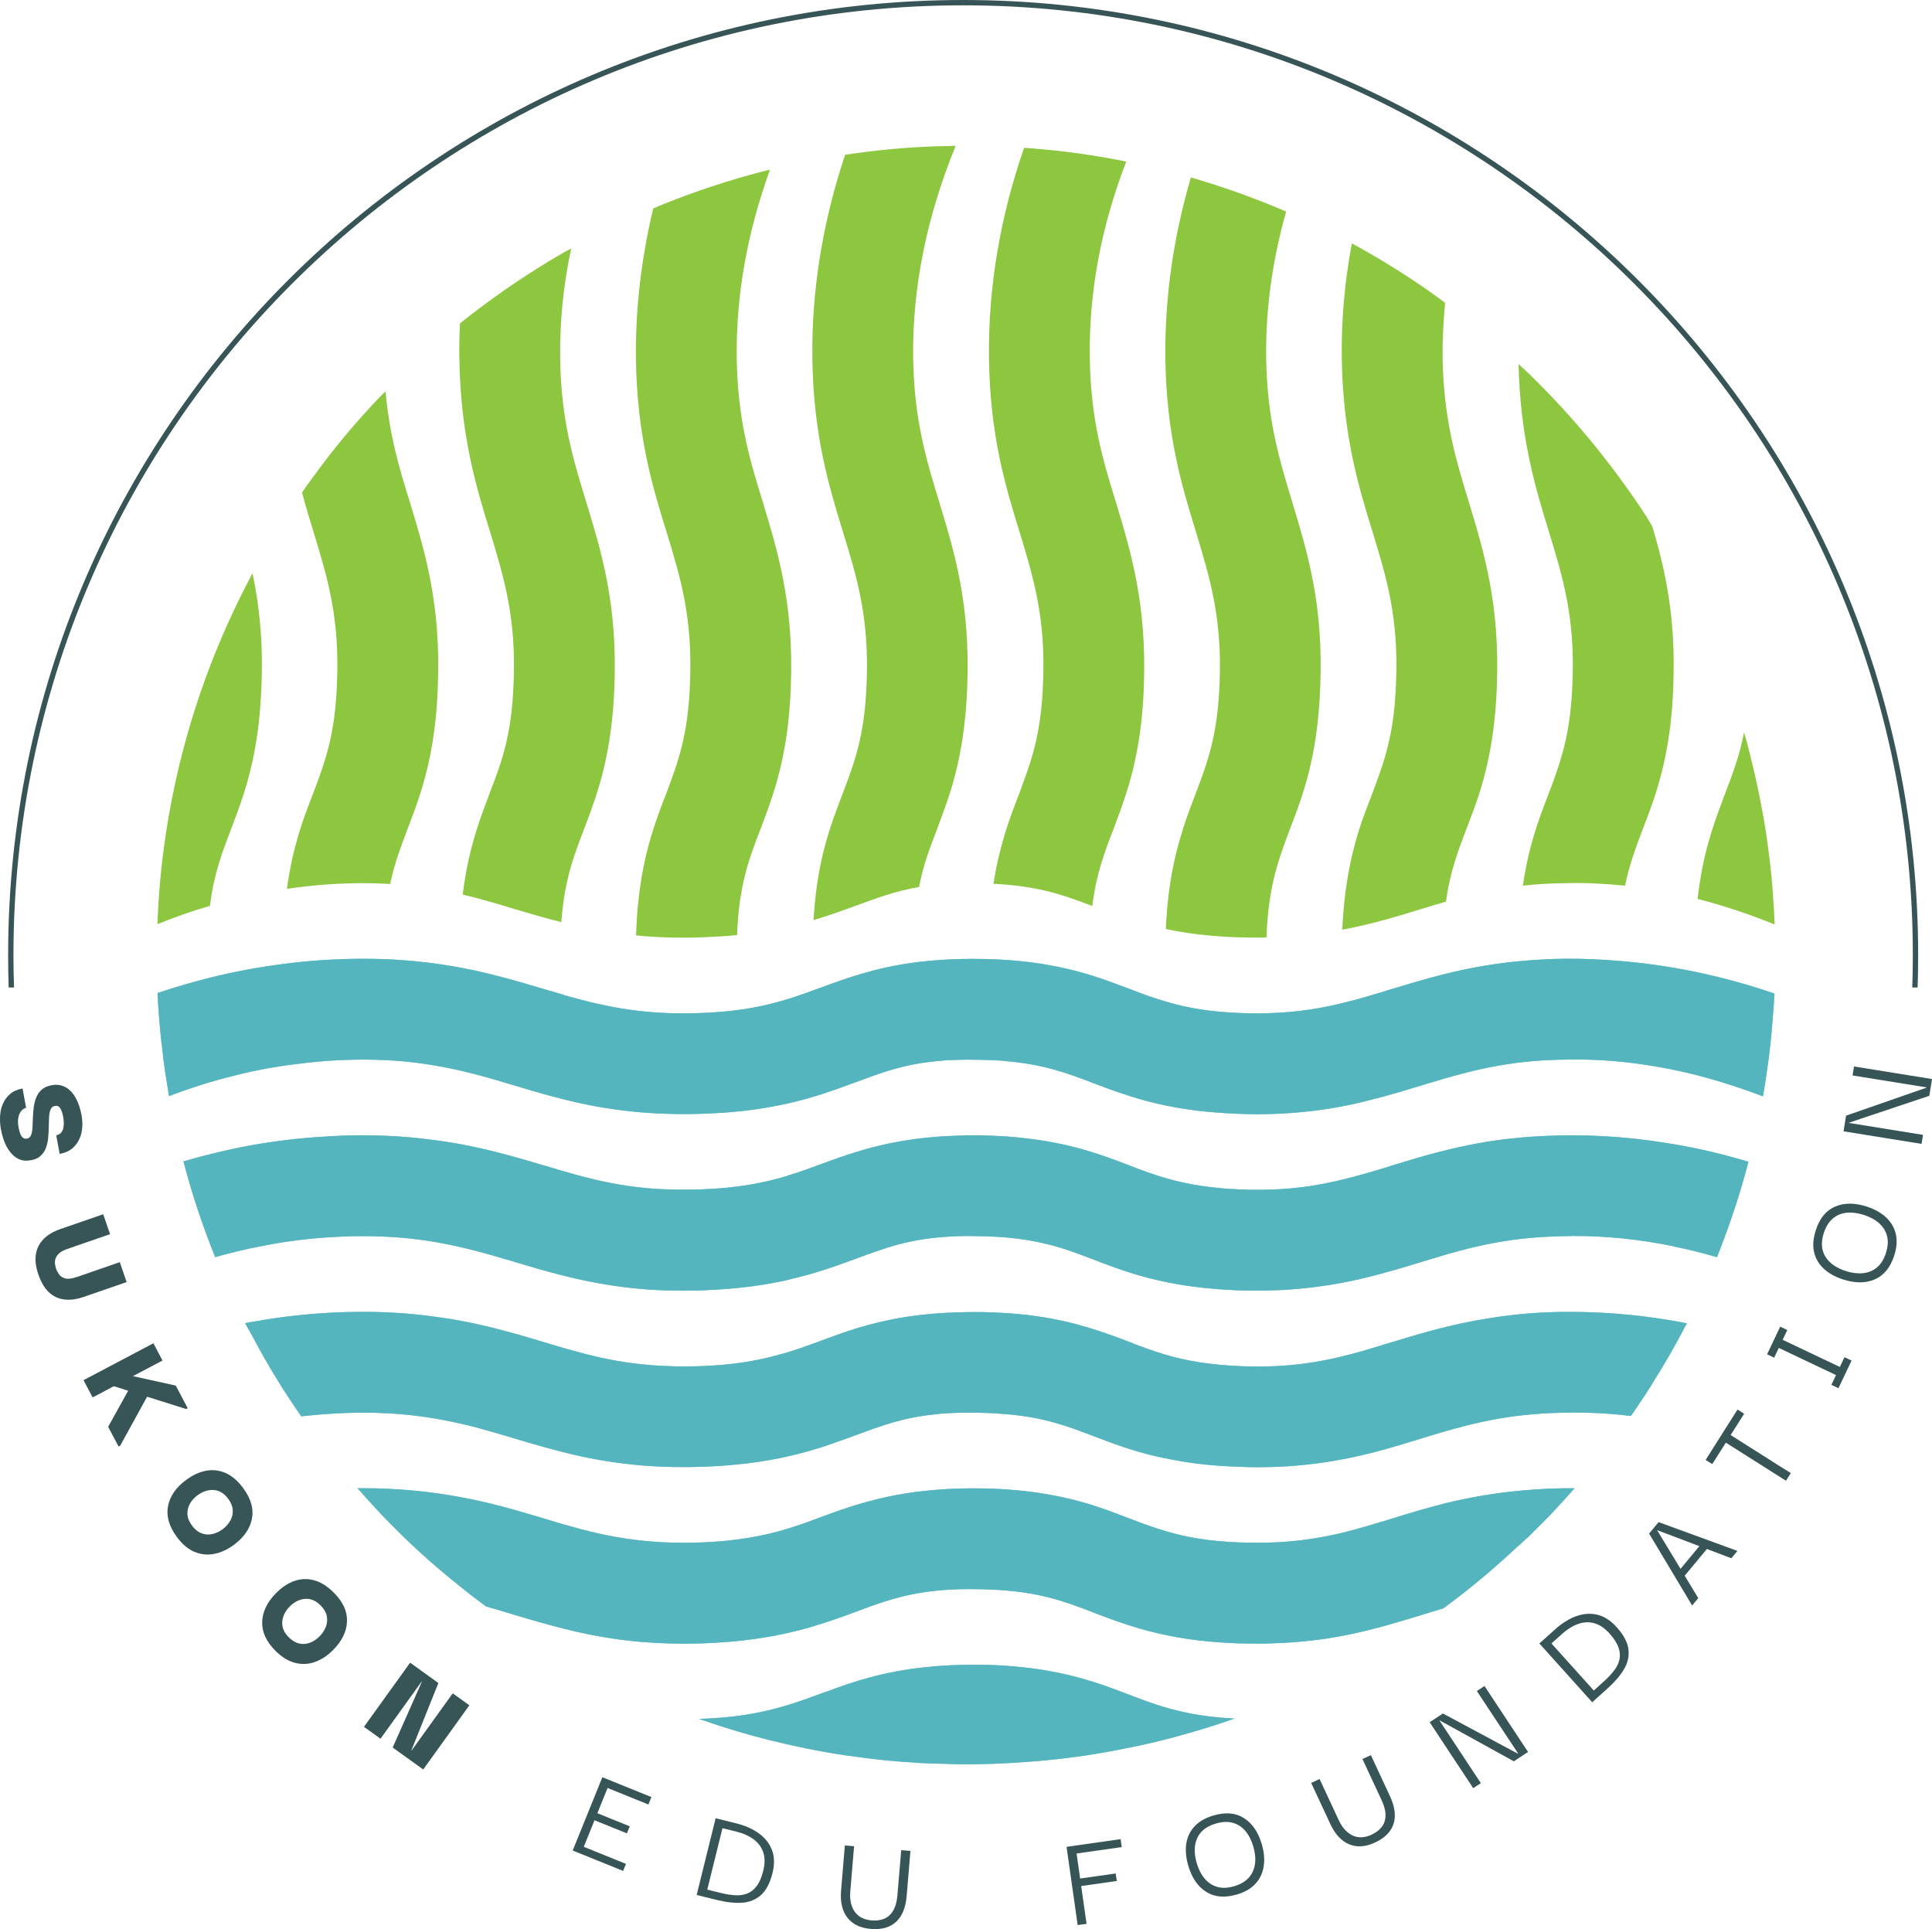 <?xml version="1.0" encoding="UTF-8"?>
<svg id="Layer_1" data-name="Layer 1" xmlns="http://www.w3.org/2000/svg" viewBox="0 0 755.03 753.86">
  <defs>
    <style>
      .cls-1 {
        opacity: .76;
      }

      .cls-1, .cls-2 {
        fill: #55b5bf;
      }

      .cls-3 {
        fill: #8dc63f;
      }

      .cls-4 {
        fill: #375556;
      }
    </style>
  </defs>
  <g>
    <g>
      <path class="cls-3" d="M102.16,268.23c-.66,18.45-3.55,31.39-6.89,41.96-1.64,5.12-3.41,9.65-5.06,14.05-3.48,9.13-6.63,17.33-8.14,29.68v.07c-6.89,1.97-13.72,4.4-20.55,7.16.39-10.7,1.31-21.21,2.76-31.58.39-2.89.79-5.65,1.31-8.47.07-.72.2-1.44.33-2.17.06-.46.13-.85.26-1.31,5.71-32.11,16.28-62.58,30.93-90.61.46-.98,1.05-1.97,1.58-2.95,2.63,12.41,4.2,26.53,3.48,44.19Z"/>
      <path class="cls-3" d="M171.11,268.23c-.59,16.61-2.95,28.76-5.91,38.74v.07c-1.9,6.43-4.01,11.88-6.04,17.2-2.56,6.83-4.99,13.2-6.7,21.21-3.41-.2-6.96-.33-10.77-.33h-.79c-9.59.07-19.17.79-28.76,2.23,2.17-16.22,6.3-27.18,10.18-37.16.46-1.31.99-2.56,1.44-3.81,3.94-10.64,7.29-20.95,7.94-39.66,1.05-25.35-3.68-40.91-9.19-58.9-1.51-4.86-3.02-9.91-4.46-15.3.98-1.64,2.17-3.22,3.35-4.79,8.27-11.56,17.33-22.46,27.12-32.7.72-.72,1.38-1.38,2.17-2.1,1.51,17.2,5.32,30.01,9.52,43.4,5.97,19.63,12.15,39.92,10.9,71.9Z"/>
      <path class="cls-3" d="M240.12,268.23c-.98,26-6.24,40.97-11.16,53.91-.26.72-.53,1.38-.79,2.1-4.07,10.57-7.62,19.96-8.8,36.11-6.37-1.58-12.34-3.35-18.32-5.12-6.63-2.04-13.26-4.01-20.22-5.65,2.04-16.68,6.11-27.97,9.98-38.08.13-.46.26-.85.46-1.31,4.66-12.15,8.73-22.59,9.45-43.47,1.05-25.35-3.74-40.91-9.19-58.9-5.52-17.73-11.56-37.82-12.02-67.83-.07-4.53,0-9.06.26-13.59,1.44-1.18,2.89-2.36,4.4-3.48,11.36-8.8,23.38-16.88,35.98-24.16,1.05-.59,1.97-1.12,3.09-1.64-3.09,14.18-4.47,28.37-4.33,42.42.26,24.36,5.12,40.12,10.24,56.8,5.97,19.63,12.21,39.92,10.96,71.9Z"/>
      <path class="cls-3" d="M309.06,268.23c-.98,27.38-6.83,42.55-11.95,56.01-4.47,11.62-8.34,21.8-9.06,41.17-4.01.39-8.34.66-12.94.85-9.85.39-18.58.07-26.53-.72.53-16.81,2.95-29.02,5.98-39.07,1.84-6.04,3.81-11.29,5.78-16.28,4.53-12.15,8.6-22.59,9.32-43.47,1.05-25.35-3.68-40.91-9.19-58.9-5.52-17.73-11.56-37.82-11.95-67.83-.2-19.5,2.1-39,6.76-58.5,1.44-.66,2.95-1.31,4.46-1.9,12.35-4.92,24.95-9.13,37.89-12.48,1.18-.26,2.23-.59,3.28-.79-8.86,24.43-13.26,48.98-13,73.21.33,24.36,5.06,40.12,10.24,56.8,5.91,19.63,12.15,39.92,10.9,71.9Z"/>
      <path class="cls-3" d="M378.01,268.23c-.59,16.09-2.82,27.91-5.58,37.69-1.97,6.89-4.27,12.74-6.3,18.32-2.76,7.16-5.32,13.79-6.96,22.39-9.32,1.58-16.55,4.33-24.82,7.35-5.06,1.84-10.38,3.81-16.42,5.58,1.18-20.55,5.45-33.75,9.72-45.04.53-1.51,1.12-2.95,1.64-4.33,4.6-12.15,8.67-22.59,9.39-43.47,1.05-25.35-3.74-40.91-9.26-58.9-5.45-17.73-11.56-37.82-11.95-67.83-.33-26.46,4.01-53.12,12.8-79.52,1.38-.2,2.82-.39,4.2-.59,11.82-1.64,23.77-2.63,36.05-2.82.92-.07,2.04-.07,2.95-.07-11.23,27.51-16.94,55.22-16.61,82.54.33,24.36,5.12,40.12,10.24,56.8,5.97,19.63,12.15,39.92,10.9,71.9Z"/>
      <path class="cls-3" d="M447.02,268.23c-.79,22.13-4.79,36.24-8.99,48-.99,2.76-1.97,5.38-2.96,8.01-3.55,9.13-6.63,17.33-8.21,29.81-11.03-4.2-20.82-7.81-38.61-8.67,2.36-15.1,6.3-25.61,10.05-35.19.46-1.18.85-2.3,1.25-3.48,4.01-10.77,7.42-21.14,8.08-39.99,1.05-25.35-3.74-40.91-9.19-58.9-5.52-17.73-11.56-37.82-11.95-67.83-.33-27.38,4.27-54.96,13.72-82.21,1.31.07,2.49.13,3.81.26,11.29.92,22.39,2.43,33.22,4.53.99.2,1.9.33,2.89.59-9.85,25.48-14.58,51.15-14.25,76.36.33,24.36,5.06,40.12,10.24,56.8,5.91,19.63,12.08,39.92,10.9,71.9Z"/>
      <path class="cls-3" d="M515.96,268.23c-.98,27.38-6.76,42.55-11.95,56.01-.26.79-.59,1.51-.85,2.3-4.07,10.9-7.55,21.08-8.21,39.79-1.18.07-2.36.07-3.61.07-2.56,0-5.25-.07-8.01-.13-10.96-.39-20.03-1.58-27.71-3.22.72-16.74,3.41-28.83,6.63-38.87v-.07c1.58-5.06,3.35-9.59,4.99-13.92,4.6-12.15,8.6-22.59,9.39-43.47.99-25.35-3.81-40.91-9.26-58.9-5.45-17.73-11.56-37.82-11.95-67.83-.26-23.51,3.09-47.15,9.98-70.65,1.25.39,2.5.72,3.74,1.12,10.5,3.15,20.81,6.89,30.99,11.16.85.33,1.71.72,2.49,1.05-5.38,19.04-8.01,38.02-7.81,56.86.33,24.36,5.19,40.12,10.24,56.8,5.91,19.63,12.21,39.92,10.9,71.9Z"/>
      <path class="cls-3" d="M584.97,268.23c-.66,17.66-3.28,30.2-6.43,40.51-1.77,5.71-3.74,10.7-5.58,15.5-3.28,8.67-6.3,16.55-7.88,28.1-3.28.92-6.57,1.97-9.85,2.95-9.59,2.95-19.37,5.91-30.66,8.01.85-18.71,4.01-31.58,7.62-42.29,1.38-3.87,2.76-7.42,4.07-10.83,4.53-12.15,8.6-22.59,9.32-43.47,1.05-25.35-3.68-40.91-9.19-58.9-5.52-17.73-11.56-37.82-12.02-67.83-.2-14.9,1.12-29.88,3.94-44.85,1.25.66,2.43,1.31,3.74,2.04,10.51,5.91,20.75,12.41,30.47,19.5.72.59,1.58,1.12,2.23,1.71-.66,7.09-1.05,14.12-.99,21.14.39,24.36,5.19,40.12,10.31,56.8,5.91,19.63,12.15,39.92,10.9,71.9Z"/>
      <path class="cls-3" d="M653.92,268.23c-.59,17.33-3.22,29.81-6.3,39.99-1.77,5.91-3.81,11.03-5.71,16.02-2.63,7.03-5.12,13.53-6.83,21.87-7.68-.79-15.37-1.18-23.05-.99-6.11.07-11.69.39-16.88.99,2.23-15.5,6.24-26.13,10.05-35.92.53-1.44,1.12-2.89,1.64-4.33,3.81-10.44,7.03-20.75,7.68-39.13,1.05-25.35-3.68-40.91-9.19-58.9-5.32-17.27-11.23-36.84-11.89-65.6,1.51,1.38,2.95,2.76,4.4,4.14,16.42,15.96,31.06,33.68,43.86,52.86,1.44,2.17,2.89,4.4,4.07,6.63,4.99,16.94,9.26,35.52,8.14,62.38Z"/>
      <path class="cls-3" d="M693.51,361.27c-9.98-4.07-20.03-7.42-30.07-9.98,1.84-16.68,5.78-28.04,9.59-38.08.33-1.05.72-2.04,1.12-3.02,2.89-7.68,5.65-14.64,7.42-24.03.79,2.56,1.51,5.19,2.1,7.81,2.04,7.81,3.74,15.69,5.19,23.7.33,1.77.59,3.48.92,5.25.99,6.24,1.77,12.48,2.43,18.78.07.13.07.26.07.39.2,2.36.39,4.73.59,7.09.07.53.07,1.12.07,1.64.26,3.02.39,6.04.53,9.06,0,.46.07.92.07,1.38Z"/>
    </g>
    <g>
      <path class="cls-2" d="M693.45,388.26c0,.33,0,.59-.07.92-.13,2.63-.26,5.25-.53,7.88-.13,1.64-.26,3.28-.39,4.86-.13,2.23-.39,4.4-.66,6.57v.13c-.33,2.95-.66,5.91-1.12,8.86-.53,3.68-1.05,7.35-1.71,10.97-6.11-2.36-12.28-4.4-18.39-6.24-9.78-2.89-19.63-4.99-29.42-6.37-9.72-1.38-19.44-1.97-29.15-1.77-4.53.07-8.8.26-12.8.59h-.07c-9.65.85-17.93,2.43-25.74,4.4-6.24,1.58-12.15,3.35-18.19,5.19-6.43,1.97-12.94,3.94-19.89,5.65-7.81,2.04-16.22,3.68-25.74,4.6-5.65.59-11.62.92-18.19.92-2.63,0-5.32-.07-8.08-.2-5.65-.2-10.77-.66-15.43-1.18-12.15-1.51-21.47-4.01-29.55-6.76-3.94-1.31-7.55-2.69-11.03-4.01-10.31-3.94-19.5-7.42-35.06-8.67v-.07c-3.02-.2-6.3-.33-9.85-.39-6.76-.13-12.48.07-17.53.66-12.28,1.31-20.62,4.46-30.53,8.14-2.43.85-4.86,1.77-7.42,2.69-7.09,2.5-15.04,4.99-24.82,6.76-7.68,1.44-16.55,2.5-26.99,2.82-4.79.2-9.32.2-13.66.07-10.64-.26-19.89-1.38-28.37-2.89-11.82-2.17-22-5.19-32.04-8.21-4.66-1.38-9.19-2.76-13.92-4.01-8.86-2.36-18.19-4.33-29.15-5.38-4.99-.46-10.37-.72-16.28-.72h-.79c-8.08.07-16.09.59-24.16,1.64-8.54.99-17.14,2.56-25.61,4.73-8.4,2.1-16.74,4.73-25.02,7.88h-.07c-.13-.59-.2-1.12-.26-1.71-.13-.53-.2-1.12-.26-1.64-.2-1.12-.39-2.23-.53-3.35-.33-1.9-.66-3.94-.85-5.84-.2-1.05-.33-2.04-.39-3.09-.2-1.58-.39-3.09-.53-4.66-.13-.46-.2-.99-.2-1.51-.26-1.97-.39-3.94-.59-5.91-.07-.79-.13-1.58-.2-2.36-.26-3.35-.53-6.76-.66-10.18,6.57-2.23,13.2-4.14,19.83-5.84,9.65-2.43,19.44-4.27,29.22-5.52,9.98-1.31,20.03-1.97,30.14-2.04h.92c2.89,0,5.65.07,8.34.13,11.16.46,20.88,1.64,29.68,3.28,12.34,2.3,22.78,5.45,32.57,8.34,2.63.79,5.12,1.51,7.68,2.23v.07c9.65,2.76,19.04,5.12,30.14,6.37,7.09.79,14.77,1.12,23.64.79,6.11-.2,11.43-.72,16.15-1.38,11.62-1.71,19.96-4.53,28.3-7.62.85-.33,1.71-.59,2.56-.92,10.05-3.68,20.88-7.68,36.25-9.78,7.49-.99,16.02-1.58,26.07-1.44,1.18,0,2.36.07,3.48.07,17.2.53,29.48,3.15,39.66,6.24,5.52,1.71,10.44,3.61,15.17,5.38,5.06,1.97,9.85,3.74,15.23,5.25,7.49,2.17,16.09,3.74,28.23,4.2,4.33.2,8.4.2,12.28,0,10.83-.39,19.89-1.97,28.5-4.14,6.04-1.44,11.95-3.28,18.12-5.19,6.37-1.9,13-3.94,20.36-5.78,8.67-2.17,18.25-4.07,29.35-5.12,5.65-.53,11.62-.92,18.12-.99,7.03-.07,14.12.26,21.27.85,9.91.79,19.83,2.23,29.74,4.27,10.31,2.17,20.55,4.92,30.79,8.47h.07Z"/>
      <path class="cls-2" d="M683.33,453.98c-.07.2-.13.39-.2.59-.39,1.64-.85,3.22-1.31,4.86-3.02,10.83-6.7,21.47-10.83,31.85-5.65-1.64-11.36-3.09-17.01-4.2v-.07c-13.13-2.69-26.33-4.07-39.4-4.01-.85,0-1.71.07-2.56.07-10.24.13-18.98.99-26.92,2.43-10.9,1.9-20.22,4.79-29.88,7.75-3.28.99-6.5,1.97-9.91,2.95-9.13,2.63-18.84,5.12-30.07,6.57-7.22.99-15.1,1.58-23.9,1.58-2.56,0-5.25-.07-8.01-.13-2.69-.13-5.25-.26-7.75-.46-11.75-.92-21.01-2.76-28.96-4.92-7.29-2.04-13.53-4.4-19.3-6.63-6.37-2.43-12.28-4.73-19.57-6.37-6.83-1.58-14.77-2.63-25.35-2.76-1.51,0-2.95-.07-4.27-.07-17.99.13-28.23,3.22-39.46,7.35-1.38.46-2.82,1.05-4.33,1.58-7.55,2.76-15.56,5.71-25.74,8.01v.07c-9.06,2.1-19.89,3.68-33.49,4.2-2.23.13-4.4.13-6.57.13-10.96.13-20.49-.66-29.15-1.97-14.51-2.17-26.53-5.71-38.35-9.26-.13-.07-.26-.07-.39-.13-9.52-2.82-18.78-5.52-29.42-7.42-8.67-1.58-18.19-2.5-29.55-2.5h-.79c-3.02,0-6.04.07-9.06.26-9.85.46-19.7,1.64-29.48,3.61-6.11,1.12-12.21,2.63-18.25,4.33-4.92-12.15-9.06-24.62-12.41-37.43,9.06-2.63,18.12-4.79,27.25-6.43,9.13-1.58,18.32-2.69,27.51-3.22,4.73-.33,9.52-.53,14.31-.53h.92c9.52,0,18.06.59,25.81,1.58,11.23,1.31,20.95,3.48,29.81,5.84,5.25,1.38,10.18,2.82,14.97,4.27,9.06,2.69,17.53,5.25,26.86,7.03,8.73,1.64,18.19,2.69,29.61,2.5,1.64,0,3.28,0,4.99-.07,14.84-.53,25.08-2.63,34.01-5.32v-.07c4.53-1.31,8.73-2.89,13-4.46,4.47-1.64,9.13-3.35,14.31-4.92,10.24-3.15,22.46-5.71,39-6.24,2.89-.13,5.84-.2,8.99-.13,7.35.13,13.79.59,19.63,1.38,17.01,2.1,28.37,6.43,38.68,10.37,1.38.53,2.76,1.05,4.07,1.58,8.67,3.15,17.14,5.91,30.14,7.16,2.82.33,5.91.53,9.26.66,11.75.46,21.41-.26,30.21-1.84,9.91-1.71,18.78-4.4,28.17-7.22v-.07c.2,0,.33-.07.52-.13,11.03-3.41,22.98-7.03,37.76-9.46,8.21-1.25,17.34-2.17,27.58-2.36.79-.07,1.64-.07,2.5-.07,12.94-.13,25.94.79,39,2.89,9.98,1.51,20.03,3.74,30.01,6.63.92.26,1.77.53,2.69.79h.07Z"/>
      <path class="cls-2" d="M659.24,517.08c-4.14,8.01-8.6,15.82-13.4,23.38v.07c0,.07-.07.07-.07.13-.39.59-.79,1.25-1.18,1.84-.46.72-.85,1.38-1.31,2.04-.85,1.31-1.71,2.63-2.63,3.94-1.05,1.64-2.17,3.22-3.28,4.86-8.47-1.05-16.94-1.44-25.34-1.31-3.74.07-7.29.2-10.7.46-11.29.79-20.68,2.63-29.48,4.92-5.71,1.44-11.1,3.09-16.61,4.79-8.54,2.63-17.2,5.32-26.99,7.35-8.73,1.84-18.32,3.22-29.48,3.68-2.36.07-4.86.13-7.35.13-2.63,0-5.32-.07-8.08-.2-9.39-.33-17.33-1.25-24.23-2.56-10.83-1.9-19.17-4.66-26.72-7.49-1.71-.66-3.41-1.25-5.06-1.9-9.85-3.74-18.65-7.16-32.96-8.47-3.61-.33-7.55-.59-11.95-.66-6.11-.13-11.29.07-15.96.46v.07c-13.13,1.18-21.8,4.46-32.11,8.27-3.81,1.38-7.75,2.82-12.02,4.27-8.27,2.69-17.86,5.19-30.14,6.7-5.19.59-10.83,1.12-17.07,1.31-8.54.33-16.22.13-23.31-.39-10.31-.85-19.37-2.36-27.77-4.33-8.08-1.9-15.56-4.07-22.98-6.3-4.99-1.51-9.91-2.95-14.97-4.33-8.21-2.1-16.74-3.87-26.72-4.92-5.38-.53-11.23-.85-17.66-.85h-.79c-7.55.07-15.04.53-22.59,1.38-.2,0-.39.07-.59.07-7.03-10.05-13.4-20.49-19.11-31.32-.33-.59-.66-1.18-.99-1.77-.66-1.12-1.25-2.23-1.84-3.35h.13c1.25-.26,2.5-.53,3.74-.66,9.85-1.77,19.7-2.89,29.55-3.41,3.87-.2,7.68-.33,11.56-.33h.92c10.11,0,19.11.66,27.25,1.77,10.37,1.31,19.44,3.28,27.71,5.52,5.52,1.44,10.64,2.95,15.63,4.47,7.55,2.3,14.77,4.4,22.33,6.11,8.27,1.77,16.94,3.09,27.25,3.35,3.74.2,7.68.13,11.89,0,12.74-.46,22.13-2.1,30.14-4.33,6.11-1.58,11.36-3.55,16.87-5.58,4.47-1.64,9.06-3.35,14.12-4.92,10.64-3.22,23.44-5.91,41.24-6.24,2.23-.07,4.53-.07,6.96-.07,8.21.13,15.37.66,21.73,1.58,15.82,2.23,26.66,6.37,36.57,10.11.46.2.98.39,1.44.53v.07c8.14,3.09,15.69,5.78,26.4,7.42,4.53.66,9.65,1.18,15.63,1.44,9.52.39,17.73-.07,25.15-1.05,10.96-1.51,20.29-4.14,30.14-7.16v-.07c1.18-.33,2.43-.66,3.61-1.05,11.36-3.41,23.64-7.22,38.94-9.52,8.6-1.38,18.12-2.3,28.89-2.36h.53c13.07-.07,26.26.92,39.46,3.09,2.56.39,5.12.85,7.68,1.38Z"/>
      <path class="cls-2" d="M615.38,581.56c-3.15,3.55-6.37,7.09-9.59,10.51-2.36,2.43-4.73,4.79-7.16,7.16l-1.25,1.25c-1.38,1.18-2.63,2.43-3.94,3.61v-.07c-9.13,8.54-18.71,16.68-28.76,24.03-.2.13-.46.33-.66.46,0,0-.07,0-.07.07-2.95.85-5.84,1.71-8.73,2.63-9.13,2.76-18.45,5.65-29.02,7.75-8.54,1.71-17.93,2.89-28.69,3.22-2.04.13-4.07.13-6.17.13-2.56,0-5.25-.07-8.01-.13-10.24-.39-18.78-1.44-26.07-2.89-12.41-2.43-21.47-5.91-29.94-9.13-.13-.07-.33-.13-.46-.2-11.29-4.33-21.34-8.08-40.12-8.8-1.38-.07-2.82-.13-4.33-.13-10.31-.2-18.25.53-25.08,1.84-8.47,1.64-15.3,4.14-22.98,7.03-4.79,1.77-9.85,3.61-15.5,5.32-7.88,2.43-17.01,4.53-28.43,5.84-4.73.53-9.78.92-15.3,1.12-9,.33-17.07.07-24.49-.53-11.23-.99-20.88-2.82-29.81-5.06-6.89-1.71-13.4-3.61-19.76-5.52-3.68-1.12-7.29-2.23-11.03-3.28h-.07c-3.48-2.56-6.83-5.12-10.18-7.88-10.57-8.34-20.49-17.4-29.81-27.12l-.39-.39c-3.35-3.55-6.63-7.16-9.85-10.83h1.97c3.68,0,7.22.07,10.57.26,10.77.53,20.16,1.77,28.69,3.41,11.82,2.23,21.87,5.25,31.32,8.08,2.43.72,4.86,1.44,7.22,2.17,9.39,2.69,18.52,5.06,29.15,6.3,7.42.92,15.63,1.31,25.08.99,5.32-.2,10.11-.59,14.38-1.18,12.41-1.58,21.14-4.46,29.88-7.68.92-.39,1.84-.72,2.76-1.05,10.38-3.81,21.87-7.95,38.22-9.98,7.03-.85,14.97-1.38,24.1-1.25,1.77,0,3.55.07,5.25.13,16.81.72,28.89,3.35,38.87,6.5,5.12,1.64,9.72,3.41,14.18,5.12,4.79,1.84,9.32,3.55,14.31,4.99,7.68,2.3,16.55,3.94,29.15,4.4,3.55.13,6.96.13,10.11.07,11.43-.26,20.81-1.77,29.68-3.87,6.43-1.58,12.61-3.48,19.11-5.45,6.7-2.1,13.72-4.2,21.47-6.17,8.8-2.1,18.58-3.94,29.94-4.92,5.12-.46,10.57-.79,16.42-.85h3.81Z"/>
      <path class="cls-2" d="M482.41,671.59c-5.78,2.04-11.62,3.94-17.53,5.58-8.34,2.43-16.87,4.53-25.48,6.17-5.19,1.05-10.44,1.97-15.69,2.76-1.84.26-3.68.53-5.52.72-2.17.33-4.4.59-6.63.79-4.07.46-8.14.79-12.21,1.05-7.22.53-14.51.79-21.87.79-1.58,0-3.22,0-4.79-.07-.72,0-1.51,0-2.23-.07-2.89-.07-5.78-.13-8.67-.26-2.04-.07-4.07-.2-6.11-.39-1.77-.07-3.55-.2-5.32-.39-2.36-.2-4.73-.39-7.03-.66-2.96-.33-5.91-.72-8.86-1.12-1.38-.2-2.76-.39-4.07-.53-.26-.07-.53-.07-.79-.13-9.98-1.51-19.83-3.55-29.48-5.98-4.99-1.25-9.91-2.63-14.77-4.14-4.14-1.25-8.14-2.63-12.21-4.01h.59c9.19-.33,16.61-1.25,22.98-2.56,9.32-1.9,16.55-4.53,24.03-7.29.79-.26,1.51-.59,2.3-.79,10.31-3.87,21.8-7.75,38.21-9.52,6.43-.72,13.66-1.05,21.8-.99,2.36,0,4.66.13,6.83.2,18.65.98,31.39,4.33,41.96,8.01,3.35,1.18,6.43,2.36,9.52,3.55,6.96,2.63,13.33,5.06,21.41,6.76,5.51,1.25,11.82,2.1,19.63,2.5Z"/>
      <path class="cls-1" d="M482.41,671.59c-5.78,2.04-11.62,3.94-17.53,5.58-8.34,2.43-16.87,4.53-25.48,6.17-5.19,1.05-10.44,1.97-15.69,2.76-1.84.26-3.68.53-5.52.72-2.17.33-4.4.59-6.63.79-4.07.46-8.14.79-12.21,1.05-7.22.53-14.51.79-21.87.79-1.58,0-3.22,0-4.79-.07-.72,0-1.51,0-2.23-.07-2.89-.07-5.78-.13-8.67-.26-2.04-.07-4.07-.2-6.11-.39-1.77-.07-3.55-.2-5.32-.39-2.36-.2-4.73-.39-7.03-.66-2.96-.33-5.91-.72-8.86-1.12-1.38-.2-2.76-.39-4.07-.53-.26-.07-.53-.07-.79-.13-9.98-1.51-19.83-3.55-29.48-5.98-4.99-1.25-9.91-2.63-14.77-4.14-4.14-1.25-8.14-2.63-12.21-4.01h.59c9.19-.33,16.61-1.25,22.98-2.56,9.32-1.9,16.55-4.53,24.03-7.29.79-.26,1.51-.59,2.3-.79,10.31-3.87,21.8-7.75,38.21-9.52,6.43-.72,13.66-1.05,21.8-.99,2.36,0,4.66.13,6.83.2,18.65.98,31.39,4.33,41.96,8.01,3.35,1.18,6.43,2.36,9.52,3.55,6.96,2.63,13.33,5.06,21.41,6.76,5.51,1.25,11.82,2.1,19.63,2.5Z"/>
      <path class="cls-1" d="M615.38,581.56c-3.15,3.55-6.37,7.09-9.59,10.51-2.36,2.43-4.73,4.79-7.16,7.16l-1.25,1.25c-1.38,1.18-2.63,2.43-3.94,3.61v-.07c-9.13,8.54-18.71,16.68-28.76,24.03-.2.13-.46.33-.66.46,0,0-.07,0-.07.07-2.95.85-5.84,1.71-8.73,2.63-9.13,2.76-18.45,5.65-29.02,7.75-8.54,1.71-17.93,2.89-28.69,3.22-2.04.13-4.07.13-6.17.13-2.56,0-5.25-.07-8.01-.13-10.24-.39-18.78-1.44-26.07-2.89-12.41-2.43-21.47-5.91-29.94-9.13-.13-.07-.33-.13-.46-.2-11.29-4.33-21.34-8.08-40.12-8.8-1.38-.07-2.82-.13-4.33-.13-10.31-.2-18.25.53-25.08,1.84-8.47,1.64-15.3,4.14-22.98,7.03-4.79,1.77-9.85,3.61-15.5,5.32-7.88,2.43-17.01,4.53-28.43,5.84-4.73.53-9.78.92-15.3,1.12-9,.33-17.07.07-24.49-.53-11.23-.99-20.88-2.82-29.81-5.06-6.89-1.71-13.4-3.61-19.76-5.52-3.68-1.12-7.29-2.23-11.03-3.28h-.07c-3.48-2.56-6.83-5.12-10.18-7.88-10.57-8.34-20.49-17.4-29.81-27.12l-.39-.39c-3.35-3.55-6.63-7.16-9.85-10.83h1.97c3.68,0,7.22.07,10.57.26,10.77.53,20.16,1.77,28.69,3.41,11.82,2.23,21.87,5.25,31.32,8.08,2.43.72,4.86,1.44,7.22,2.17,9.39,2.69,18.52,5.06,29.15,6.3,7.42.92,15.63,1.31,25.08.99,5.32-.2,10.11-.59,14.38-1.18,12.41-1.58,21.14-4.46,29.88-7.68.92-.39,1.84-.72,2.76-1.05,10.38-3.81,21.87-7.95,38.22-9.98,7.03-.85,14.97-1.38,24.1-1.25,1.77,0,3.55.07,5.25.13,16.81.72,28.89,3.35,38.87,6.5,5.12,1.64,9.72,3.41,14.18,5.12,4.79,1.84,9.32,3.55,14.31,4.99,7.68,2.3,16.55,3.94,29.15,4.4,3.55.13,6.96.13,10.11.07,11.43-.26,20.81-1.77,29.68-3.87,6.43-1.58,12.61-3.48,19.11-5.45,6.7-2.1,13.72-4.2,21.47-6.17,8.8-2.1,18.58-3.94,29.94-4.92,5.12-.46,10.57-.79,16.42-.85h3.81Z"/>
      <path class="cls-1" d="M659.24,517.08c-4.14,8.01-8.6,15.82-13.4,23.38v.07c0,.07-.07.07-.07.13-.39.59-.79,1.25-1.18,1.84-.46.72-.85,1.38-1.31,2.04-.85,1.31-1.71,2.63-2.63,3.94-1.05,1.64-2.17,3.22-3.28,4.86-8.47-1.05-16.94-1.44-25.34-1.31-3.74.07-7.29.2-10.7.46-11.29.79-20.68,2.63-29.48,4.92-5.71,1.44-11.1,3.09-16.61,4.79-8.54,2.63-17.2,5.32-26.99,7.35-8.73,1.84-18.32,3.22-29.48,3.68-2.36.07-4.86.13-7.35.13-2.63,0-5.32-.07-8.08-.2-9.39-.33-17.33-1.25-24.23-2.56-10.83-1.9-19.17-4.66-26.72-7.49-1.71-.66-3.41-1.25-5.06-1.9-9.85-3.74-18.65-7.16-32.96-8.47-3.61-.33-7.55-.59-11.95-.66-6.11-.13-11.29.07-15.96.46v.07c-13.13,1.18-21.8,4.46-32.11,8.27-3.81,1.38-7.75,2.82-12.02,4.27-8.27,2.69-17.86,5.19-30.14,6.7-5.19.59-10.83,1.12-17.07,1.31-8.54.33-16.22.13-23.31-.39-10.31-.85-19.37-2.36-27.77-4.33-8.08-1.9-15.56-4.07-22.98-6.3-4.99-1.51-9.91-2.95-14.97-4.33-8.21-2.1-16.74-3.87-26.72-4.92-5.38-.53-11.23-.85-17.66-.85h-.79c-7.55.07-15.04.53-22.59,1.38-.2,0-.39.07-.59.07-7.03-10.05-13.4-20.49-19.11-31.32-.33-.59-.66-1.18-.99-1.77-.66-1.12-1.25-2.23-1.84-3.35h.13c1.25-.26,2.5-.53,3.74-.66,9.85-1.77,19.7-2.89,29.55-3.41,3.87-.2,7.68-.33,11.56-.33h.92c10.11,0,19.11.66,27.25,1.77,10.37,1.31,19.44,3.28,27.71,5.52,5.52,1.44,10.64,2.95,15.63,4.47,7.55,2.3,14.77,4.4,22.33,6.11,8.27,1.77,16.94,3.09,27.25,3.35,3.74.2,7.68.13,11.89,0,12.74-.46,22.13-2.1,30.14-4.33,6.11-1.58,11.36-3.55,16.87-5.58,4.47-1.64,9.06-3.35,14.12-4.92,10.64-3.22,23.44-5.91,41.24-6.24,2.23-.07,4.53-.07,6.96-.07,8.21.13,15.37.66,21.73,1.58,15.82,2.23,26.66,6.37,36.57,10.11.46.2.98.39,1.44.53v.07c8.14,3.09,15.69,5.78,26.4,7.42,4.53.66,9.65,1.18,15.63,1.44,9.52.39,17.73-.07,25.15-1.05,10.96-1.51,20.29-4.14,30.14-7.16v-.07c1.18-.33,2.43-.66,3.61-1.05,11.36-3.41,23.64-7.22,38.94-9.52,8.6-1.38,18.12-2.3,28.89-2.36h.53c13.07-.07,26.26.92,39.46,3.09,2.56.39,5.12.85,7.68,1.38Z"/>
      <path class="cls-1" d="M683.33,453.98c-.07.2-.13.39-.2.59-.39,1.64-.85,3.22-1.31,4.86-3.02,10.83-6.7,21.47-10.83,31.85-5.65-1.64-11.36-3.09-17.01-4.2v-.07c-13.13-2.69-26.33-4.07-39.4-4.01-.85,0-1.71.07-2.56.07-10.24.13-18.98.99-26.92,2.43-10.9,1.9-20.22,4.79-29.88,7.75-3.28.99-6.5,1.97-9.91,2.95-9.13,2.63-18.84,5.12-30.07,6.57-7.22.99-15.1,1.58-23.9,1.58-2.56,0-5.25-.07-8.01-.13-2.69-.13-5.25-.26-7.75-.46-11.75-.92-21.01-2.76-28.96-4.92-7.29-2.04-13.53-4.4-19.3-6.63-6.37-2.43-12.28-4.73-19.57-6.37-6.83-1.58-14.77-2.63-25.35-2.76-1.51,0-2.95-.07-4.27-.07-17.99.13-28.23,3.22-39.46,7.35-1.38.46-2.82,1.05-4.33,1.58-7.55,2.76-15.56,5.71-25.74,8.01v.07c-9.06,2.1-19.89,3.68-33.49,4.2-2.23.13-4.4.13-6.57.13-10.96.13-20.49-.66-29.15-1.97-14.51-2.17-26.53-5.71-38.35-9.26-.13-.07-.26-.07-.39-.13-9.52-2.82-18.78-5.52-29.42-7.42-8.67-1.58-18.19-2.5-29.55-2.5h-.79c-3.02,0-6.04.07-9.06.26-9.85.46-19.7,1.64-29.48,3.61-6.11,1.12-12.21,2.63-18.25,4.33-4.92-12.15-9.06-24.62-12.41-37.43,9.06-2.63,18.12-4.79,27.25-6.43,9.13-1.58,18.32-2.69,27.51-3.22,4.73-.33,9.52-.53,14.31-.53h.92c9.52,0,18.06.59,25.81,1.58,11.23,1.31,20.95,3.48,29.81,5.84,5.25,1.38,10.18,2.82,14.97,4.27,9.06,2.69,17.53,5.25,26.86,7.03,8.73,1.64,18.19,2.69,29.61,2.5,1.64,0,3.28,0,4.99-.07,14.84-.53,25.08-2.63,34.01-5.32v-.07c4.53-1.31,8.73-2.89,13-4.46,4.47-1.64,9.13-3.35,14.31-4.92,10.24-3.15,22.46-5.71,39-6.24,2.89-.13,5.84-.2,8.99-.13,7.35.13,13.79.59,19.63,1.38,17.01,2.1,28.37,6.43,38.68,10.37,1.38.53,2.76,1.05,4.07,1.58,8.67,3.15,17.14,5.91,30.14,7.16,2.82.33,5.91.53,9.26.66,11.75.46,21.41-.26,30.21-1.84,9.91-1.71,18.78-4.4,28.17-7.22v-.07c.2,0,.33-.07.52-.13,11.03-3.41,22.98-7.03,37.76-9.46,8.21-1.25,17.34-2.17,27.58-2.36.79-.07,1.64-.07,2.5-.07,12.94-.13,25.94.79,39,2.89,9.98,1.51,20.03,3.74,30.01,6.63.92.26,1.77.53,2.69.79h.07Z"/>
      <path class="cls-1" d="M693.45,388.26c0,.33,0,.59-.07.92-.13,2.63-.26,5.25-.53,7.88-.13,1.64-.26,3.28-.39,4.86-.13,2.23-.39,4.4-.66,6.57v.13c-.33,2.95-.66,5.91-1.12,8.86-.53,3.68-1.05,7.35-1.71,10.97-6.11-2.36-12.28-4.4-18.39-6.24-9.78-2.89-19.63-4.99-29.42-6.37-9.72-1.38-19.44-1.97-29.15-1.77-4.53.07-8.8.26-12.8.59h-.07c-9.65.85-17.93,2.43-25.74,4.4-6.24,1.58-12.15,3.35-18.19,5.19-6.43,1.97-12.94,3.94-19.89,5.65-7.81,2.04-16.22,3.68-25.74,4.6-5.65.59-11.62.92-18.19.92-2.63,0-5.32-.07-8.08-.2-5.65-.2-10.77-.66-15.43-1.18-12.15-1.51-21.47-4.01-29.55-6.76-3.94-1.31-7.55-2.69-11.03-4.01-10.31-3.94-19.5-7.42-35.06-8.67v-.07c-3.02-.2-6.3-.33-9.85-.39-6.76-.13-12.48.07-17.53.66-12.28,1.31-20.62,4.46-30.53,8.14-2.43.85-4.86,1.77-7.42,2.69-7.09,2.5-15.04,4.99-24.82,6.76-7.68,1.44-16.55,2.5-26.99,2.82-4.79.2-9.32.2-13.66.07-10.64-.26-19.89-1.38-28.37-2.89-11.82-2.17-22-5.19-32.04-8.21-4.66-1.38-9.19-2.76-13.92-4.01-8.86-2.36-18.19-4.33-29.15-5.38-4.99-.46-10.37-.72-16.28-.72h-.79c-8.08.07-16.09.59-24.16,1.64-8.54.99-17.14,2.56-25.61,4.73-8.4,2.1-16.74,4.73-25.02,7.88h-.07c-.13-.59-.2-1.12-.26-1.71-.13-.53-.2-1.12-.26-1.64-.2-1.12-.39-2.23-.53-3.35-.33-1.9-.66-3.94-.85-5.84-.2-1.05-.33-2.04-.39-3.09-.2-1.58-.39-3.09-.53-4.66-.13-.46-.2-.99-.2-1.51-.26-1.97-.39-3.94-.59-5.91-.07-.79-.13-1.58-.2-2.36-.26-3.35-.53-6.76-.66-10.18,6.57-2.23,13.2-4.14,19.83-5.84,9.65-2.43,19.44-4.27,29.22-5.52,9.98-1.31,20.03-1.97,30.14-2.04h.92c2.89,0,5.65.07,8.34.13,11.16.46,20.88,1.64,29.68,3.28,12.34,2.3,22.78,5.45,32.57,8.34,2.63.79,5.12,1.51,7.68,2.23v.07c9.65,2.76,19.04,5.12,30.14,6.37,7.09.79,14.77,1.12,23.64.79,6.11-.2,11.43-.72,16.15-1.38,11.62-1.71,19.96-4.53,28.3-7.62.85-.33,1.71-.59,2.56-.92,10.05-3.68,20.88-7.68,36.25-9.78,7.49-.99,16.02-1.58,26.07-1.44,1.18,0,2.36.07,3.48.07,17.2.53,29.48,3.15,39.66,6.24,5.52,1.71,10.44,3.61,15.17,5.38,5.06,1.97,9.85,3.74,15.23,5.25,7.49,2.17,16.09,3.74,28.23,4.2,4.33.2,8.4.2,12.28,0,10.83-.39,19.89-1.97,28.5-4.14,6.04-1.44,11.95-3.28,18.12-5.19,6.37-1.9,13-3.94,20.36-5.78,8.67-2.17,18.25-4.07,29.35-5.12,5.65-.53,11.62-.92,18.12-.99,7.03-.07,14.12.26,21.27.85,9.91.79,19.83,2.23,29.74,4.27,10.31,2.17,20.55,4.92,30.79,8.47h.07Z"/>
    </g>
  </g>
  <g>
    <g>
      <path class="cls-4" d="M.36,441.35c-.31-1.73-.43-3.45-.33-5.18.09-1.73.46-3.34,1.1-4.83.64-1.49,1.59-2.77,2.84-3.84,1.26-1.07,2.87-1.78,4.85-2.14l1.38,7.55c-.18.03-.42.12-.73.27-.31.15-.63.4-.97.76-.35.36-.65.83-.92,1.39s-.44,1.3-.52,2.19c-.08.89,0,1.94.22,3.17.09.5.22,1.03.37,1.58.15.55.36,1.04.6,1.48.25.44.56.77.94,1,.37.23.83.29,1.37.19.76-.14,1.29-.6,1.59-1.38.31-.78.49-1.76.55-2.94.06-1.18.11-2.47.16-3.88s.16-2.81.35-4.22c.19-1.41.55-2.73,1.09-3.96.54-1.23,1.34-2.25,2.4-3.06,1.06-.81,2.48-1.32,4.26-1.53,1.79-.18,3.41.16,4.87,1.01,1.46.85,2.71,2.2,3.75,4.06,1.04,1.85,1.82,4.17,2.33,6.94.4,2.23.39,4.4-.04,6.5-.43,2.1-1.35,3.92-2.74,5.46-1.39,1.54-3.33,2.53-5.82,2.98l-1.33-7.28c.83-.15,1.46-.49,1.91-1.02.44-.53.74-1.16.88-1.89.15-.73.19-1.48.15-2.26-.05-.77-.13-1.46-.24-2.07-.24-1.33-.61-2.41-1.09-3.23-.49-.82-1.2-1.15-2.13-.98-.83.15-1.4.63-1.72,1.43-.32.8-.51,1.8-.57,3-.06,1.2-.1,2.52-.12,3.95-.02,1.43-.1,2.87-.25,4.31-.15,1.44-.47,2.77-.97,4-.5,1.22-1.27,2.26-2.31,3.1-1.04.84-2.47,1.35-4.29,1.54-1.78.21-3.4-.15-4.85-1.1-1.45-.94-2.7-2.35-3.73-4.23-1.03-1.88-1.79-4.16-2.28-6.86Z"/>
      <path class="cls-4" d="M14.99,498.07c-1.51-4.36-1.49-8.05.03-11.07,1.53-3.02,4.38-5.26,8.56-6.7l16.75-5.79,2.69,7.78-16.69,5.77c-1.45.5-2.53,1.09-3.25,1.76s-1.18,1.37-1.4,2.08c-.22.71-.28,1.4-.18,2.07.09.66.23,1.24.39,1.72.27.79.68,1.57,1.21,2.34.54.76,1.35,1.28,2.46,1.56,1.1.28,2.62.08,4.56-.59l16.69-5.77,2.69,7.78-16.75,5.79c-4.25,1.47-7.89,1.5-10.91.09-3.02-1.41-5.3-4.35-6.84-8.81Z"/>
      <path class="cls-4" d="M32.64,539.35l27.31-14.42,3.56,6.74-27.31,14.42-3.56-6.74ZM42.27,557.58l9.08-16.4,7.39,2.36-11.77,21.41-.63.33-4.07-7.71ZM44.35,541.66l7.42-3.92,16.92,3.72,4.66,8.83-.63.33-28.37-8.96Z"/>
      <path class="cls-4" d="M69.15,600.67c-3.05-4.11-4.22-8.12-3.5-12.02.72-3.91,3.06-7.33,7.03-10.27,2.61-1.94,5.23-3.15,7.85-3.64,2.62-.49,5.16-.19,7.63.89,2.47,1.08,4.75,3.03,6.84,5.85,3.05,4.11,4.21,8.1,3.46,11.98-.74,3.87-3.08,7.27-7.01,10.2-2.56,1.9-5.16,3.09-7.82,3.59-2.66.5-5.23.21-7.7-.84-2.47-1.06-4.73-2.97-6.78-5.73ZM75.03,596.17c1.11,1.5,2.35,2.5,3.71,3.02,1.36.51,2.76.62,4.19.3,1.43-.31,2.78-.93,4.04-1.87,1.29-.96,2.3-2.08,3.03-3.37.73-1.29,1.05-2.67.96-4.13-.09-1.46-.68-2.94-1.79-4.44-1.59-2.14-3.48-3.28-5.68-3.41-2.19-.13-4.31.57-6.36,2.1-1.24.91-2.21,2.01-2.92,3.29-.71,1.28-1.03,2.65-.96,4.09.07,1.45.67,2.92,1.78,4.42Z"/>
      <path class="cls-4" d="M107.75,645.2c-3.65-3.6-5.41-7.38-5.29-11.35.11-3.97,1.91-7.71,5.37-11.23,2.29-2.32,4.69-3.92,7.2-4.8,2.52-.88,5.08-.98,7.68-.28,2.6.69,5.15,2.27,7.65,4.74,3.64,3.6,5.39,7.37,5.25,11.31-.14,3.94-1.93,7.66-5.37,11.15-2.24,2.27-4.63,3.84-7.19,4.74-2.55.9-5.13,1.01-7.74.34-2.6-.67-5.13-2.21-7.57-4.62ZM112.87,639.85c1.33,1.31,2.7,2.12,4.13,2.42,1.42.3,2.82.19,4.18-.34,1.37-.53,2.6-1.35,3.71-2.47,1.13-1.14,1.96-2.41,2.48-3.8.52-1.39.63-2.8.32-4.23s-1.12-2.8-2.45-4.11c-1.9-1.88-3.94-2.71-6.12-2.5-2.19.21-4.17,1.22-5.97,3.05-1.08,1.09-1.87,2.33-2.38,3.7-.51,1.37-.62,2.77-.32,4.19.29,1.42,1.1,2.79,2.43,4.1Z"/>
      <path class="cls-4" d="M176.93,661.73l6.5,4.68-18.04,25.07-11.93-8.58,11.41-25.72-.09-.06-16.08,22.35-6.46-4.65,18.04-25.07,11.04,7.95-10.56,26.32.09.06,16.08-22.35Z"/>
      <path class="cls-4" d="M223.82,723.14l11.58-28.63,19.17,7.76-1.17,2.9-15.96-6.46-3.99,9.87,12.66,5.12-1.11,2.75-12.66-5.12-4.2,10.37,16.48,6.67-1.11,2.75-19.68-7.96Z"/>
      <path class="cls-4" d="M297.4,740.55c-2.03,1.81-4.5,2.81-7.41,3-2.91.18-6.17-.17-9.79-1.07-.57-.14-1.46-.36-2.69-.66-1.22-.3-2.97-.74-5.25-1.3l7.41-29.98c2.41.6,4.21,1.04,5.41,1.34,1.19.29,2.03.5,2.53.63,3.62.89,6.64,2.23,9.06,4.02,2.42,1.79,4.11,3.96,5.05,6.53.95,2.57,1.01,5.52.18,8.86-.98,3.94-2.48,6.82-4.51,8.63ZM279.88,739.29c.8.2,1.4.35,1.79.44,2.06.51,3.97.81,5.74.91,1.77.1,3.35-.15,4.76-.74,1.41-.59,2.63-1.6,3.66-3.02,1.03-1.42,1.85-3.37,2.46-5.86.67-2.73.67-5.12-.01-7.15-.68-2.03-1.94-3.73-3.77-5.09-1.83-1.36-4.13-2.38-6.9-3.06l-5.27-1.3-5.94,24.02c1.53.38,2.69.66,3.49.86Z"/>
      <path class="cls-4" d="M340.32,753.79c-4.12-.35-7.18-1.82-9.18-4.43-2-2.61-2.82-6.12-2.45-10.53l1.48-17.66,3.61.3-1.48,17.66c-.15,1.82-.05,3.42.31,4.79.36,1.37.92,2.53,1.66,3.47s1.66,1.66,2.74,2.16c1.08.49,2.27.8,3.58.91,1.89.16,3.56-.06,4.98-.66,1.42-.6,2.59-1.64,3.48-3.15.9-1.5,1.45-3.49,1.66-5.97l1.48-17.66,3.61.3-1.48,17.66c-.38,4.48-1.75,7.83-4.12,10.03-2.37,2.21-5.67,3.13-9.9,2.77Z"/>
      <path class="cls-4" d="M424.63,751.79l-3.48.49-4.34-30.57,21.13-3,.44,3.1-17.65,2.51,1.39,9.78,13.9-1.98.42,2.93-13.91,1.98,2.1,14.77Z"/>
      <path class="cls-4" d="M483.34,740.34c-4.71,1.38-8.69,1.03-11.97-1.04-3.27-2.07-5.61-5.48-6.99-10.21-.91-3.12-1.17-5.99-.78-8.6.4-2.61,1.47-4.87,3.22-6.77,1.75-1.9,4.23-3.33,7.46-4.27,4.7-1.38,8.67-1.02,11.91,1.06,3.24,2.08,5.54,5.47,6.92,10.18.9,3.05,1.15,5.9.76,8.55-.38,2.65-1.45,4.93-3.19,6.85-1.75,1.92-4.2,3.34-7.35,4.27ZM482.33,737.09c2.46-.72,4.35-1.83,5.69-3.32,1.33-1.5,2.14-3.28,2.43-5.37.28-2.08.07-4.34-.64-6.76-.71-2.42-1.72-4.44-3.06-6.05-1.33-1.61-2.97-2.69-4.92-3.25-1.95-.55-4.18-.46-6.67.27-3.61,1.06-6.04,2.95-7.28,5.68-1.24,2.73-1.3,6-.18,9.83.7,2.39,1.72,4.38,3.07,5.99,1.34,1.61,2.99,2.69,4.92,3.25,1.93.56,4.15.47,6.64-.26Z"/>
      <path class="cls-4" d="M537.41,720c-3.75,1.75-7.14,1.98-10.17.71-3.03-1.27-5.48-3.91-7.35-7.92l-7.48-16.06,3.28-1.53,7.48,16.06c.77,1.66,1.66,2.99,2.65,4,.99,1.01,2.05,1.74,3.17,2.19,1.12.45,2.27.62,3.45.51,1.18-.11,2.37-.44,3.56-.99,1.72-.8,3.06-1.82,4-3.04.94-1.23,1.43-2.71,1.46-4.46.03-1.75-.48-3.75-1.53-6.01l-7.48-16.06,3.28-1.53,7.48,16.06c1.9,4.08,2.37,7.66,1.41,10.75-.96,3.09-3.36,5.53-7.21,7.32Z"/>
      <path class="cls-4" d="M577.16,660.83l2.98-1.97,17.02,25.77-5.54,3.66-28.96-15.97-.09.06,16.15,24.44-2.98,1.97-17.02-25.77,5.17-3.42,29.33,15.73.09-.06-16.15-24.44Z"/>
      <path class="cls-4" d="M636.38,644.43c.36,2.7-.2,5.3-1.68,7.81-1.48,2.51-3.61,5.01-6.38,7.51-.44.39-1.12,1.01-2.06,1.85-.94.84-2.28,2.05-4.02,3.61l-20.64-22.97c1.85-1.66,3.23-2.9,4.14-3.72.91-.82,1.56-1.4,1.94-1.74,2.77-2.49,5.58-4.24,8.42-5.24,2.84-1,5.58-1.17,8.24-.51,2.66.66,5.14,2.27,7.44,4.82,2.71,3.02,4.25,5.88,4.61,8.58ZM625.51,658.22c.61-.55,1.07-.96,1.37-1.23,1.58-1.42,2.9-2.83,3.97-4.24s1.76-2.86,2.06-4.36c.3-1.5.15-3.07-.45-4.72-.6-1.65-1.75-3.43-3.46-5.33-1.88-2.09-3.86-3.43-5.92-4-2.07-.58-4.18-.49-6.32.27-2.15.75-4.29,2.08-6.41,3.99l-4.04,3.63,16.54,18.4c1.17-1.05,2.06-1.85,2.67-2.4Z"/>
      <path class="cls-4" d="M661.28,627.38l-16.81-28.09,3.72-4.47,30.8,11.25-2.38,2.87-29.02-10.99,16.09,26.56-2.38,2.87ZM657.67,616.61l-2.1-2.1,9.64-11.6,2.49,1.64-10.03,12.07Z"/>
      <path class="cls-4" d="M669.16,572.16l-2.6-1.64,12.47-19.7,2.59,1.64-12.47,19.7ZM674.59,559.69l25.26,15.99-1.88,2.97-25.26-15.99,1.88-2.97Z"/>
      <path class="cls-4" d="M693.35,530.56l-2.77-1.32,5.13-10.8,2.77,1.32-5.13,10.8ZM719.39,538.25l-26.11-12.4,1.51-3.17,26.11,12.4-1.5,3.17ZM718.47,542.49l-2.77-1.32,5.13-10.8,2.77,1.32-5.13,10.8Z"/>
      <path class="cls-4" d="M740.28,490.61c-1.5,4.67-4.02,7.78-7.57,9.33-3.55,1.55-7.67,1.57-12.38.07-3.1-.99-5.62-2.39-7.56-4.18-1.94-1.79-3.21-3.95-3.81-6.46-.6-2.51-.38-5.37.65-8.58,1.49-4.67,4.01-7.76,7.55-9.27,3.54-1.52,7.64-1.53,12.31-.03,3.03.97,5.53,2.36,7.51,4.16,1.97,1.8,3.27,3.97,3.88,6.49.61,2.52.42,5.35-.58,8.48ZM737.03,489.63c.78-2.44.93-4.63.44-6.57-.49-1.94-1.52-3.62-3.09-5.02-1.56-1.4-3.55-2.49-5.95-3.26-2.4-.77-4.64-1.06-6.72-.86-2.08.2-3.89.95-5.45,2.26-1.55,1.31-2.72,3.2-3.52,5.67-1.15,3.59-.94,6.66.62,9.21,1.56,2.55,4.24,4.44,8.04,5.66,2.37.76,4.59,1.03,6.68.82,2.09-.22,3.9-.97,5.45-2.26,1.55-1.29,2.71-3.17,3.51-5.64Z"/>
      <path class="cls-4" d="M723.98,420.28l.57-3.52,30.49,4.91-1.06,6.55-31.36,10.5-.02.11,28.92,4.66-.57,3.52-30.49-4.91.99-6.12,31.43-10.94.02-.11-28.92-4.66Z"/>
    </g>
    <path class="cls-4" d="M376.39,0C170.61,0,3.18,167.43,3.18,373.23c0,4.24.06,8.46.21,12.66h2.1c-.17-4.2-.23-8.42-.23-12.66C5.26,168.57,171.75,2.08,376.39,2.08s371.15,166.49,371.15,371.15c0,4.24-.06,8.46-.23,12.66h2.1c.15-4.2.21-8.42.21-12.66C749.62,167.43,582.19,0,376.39,0Z"/>
  </g>
</svg>